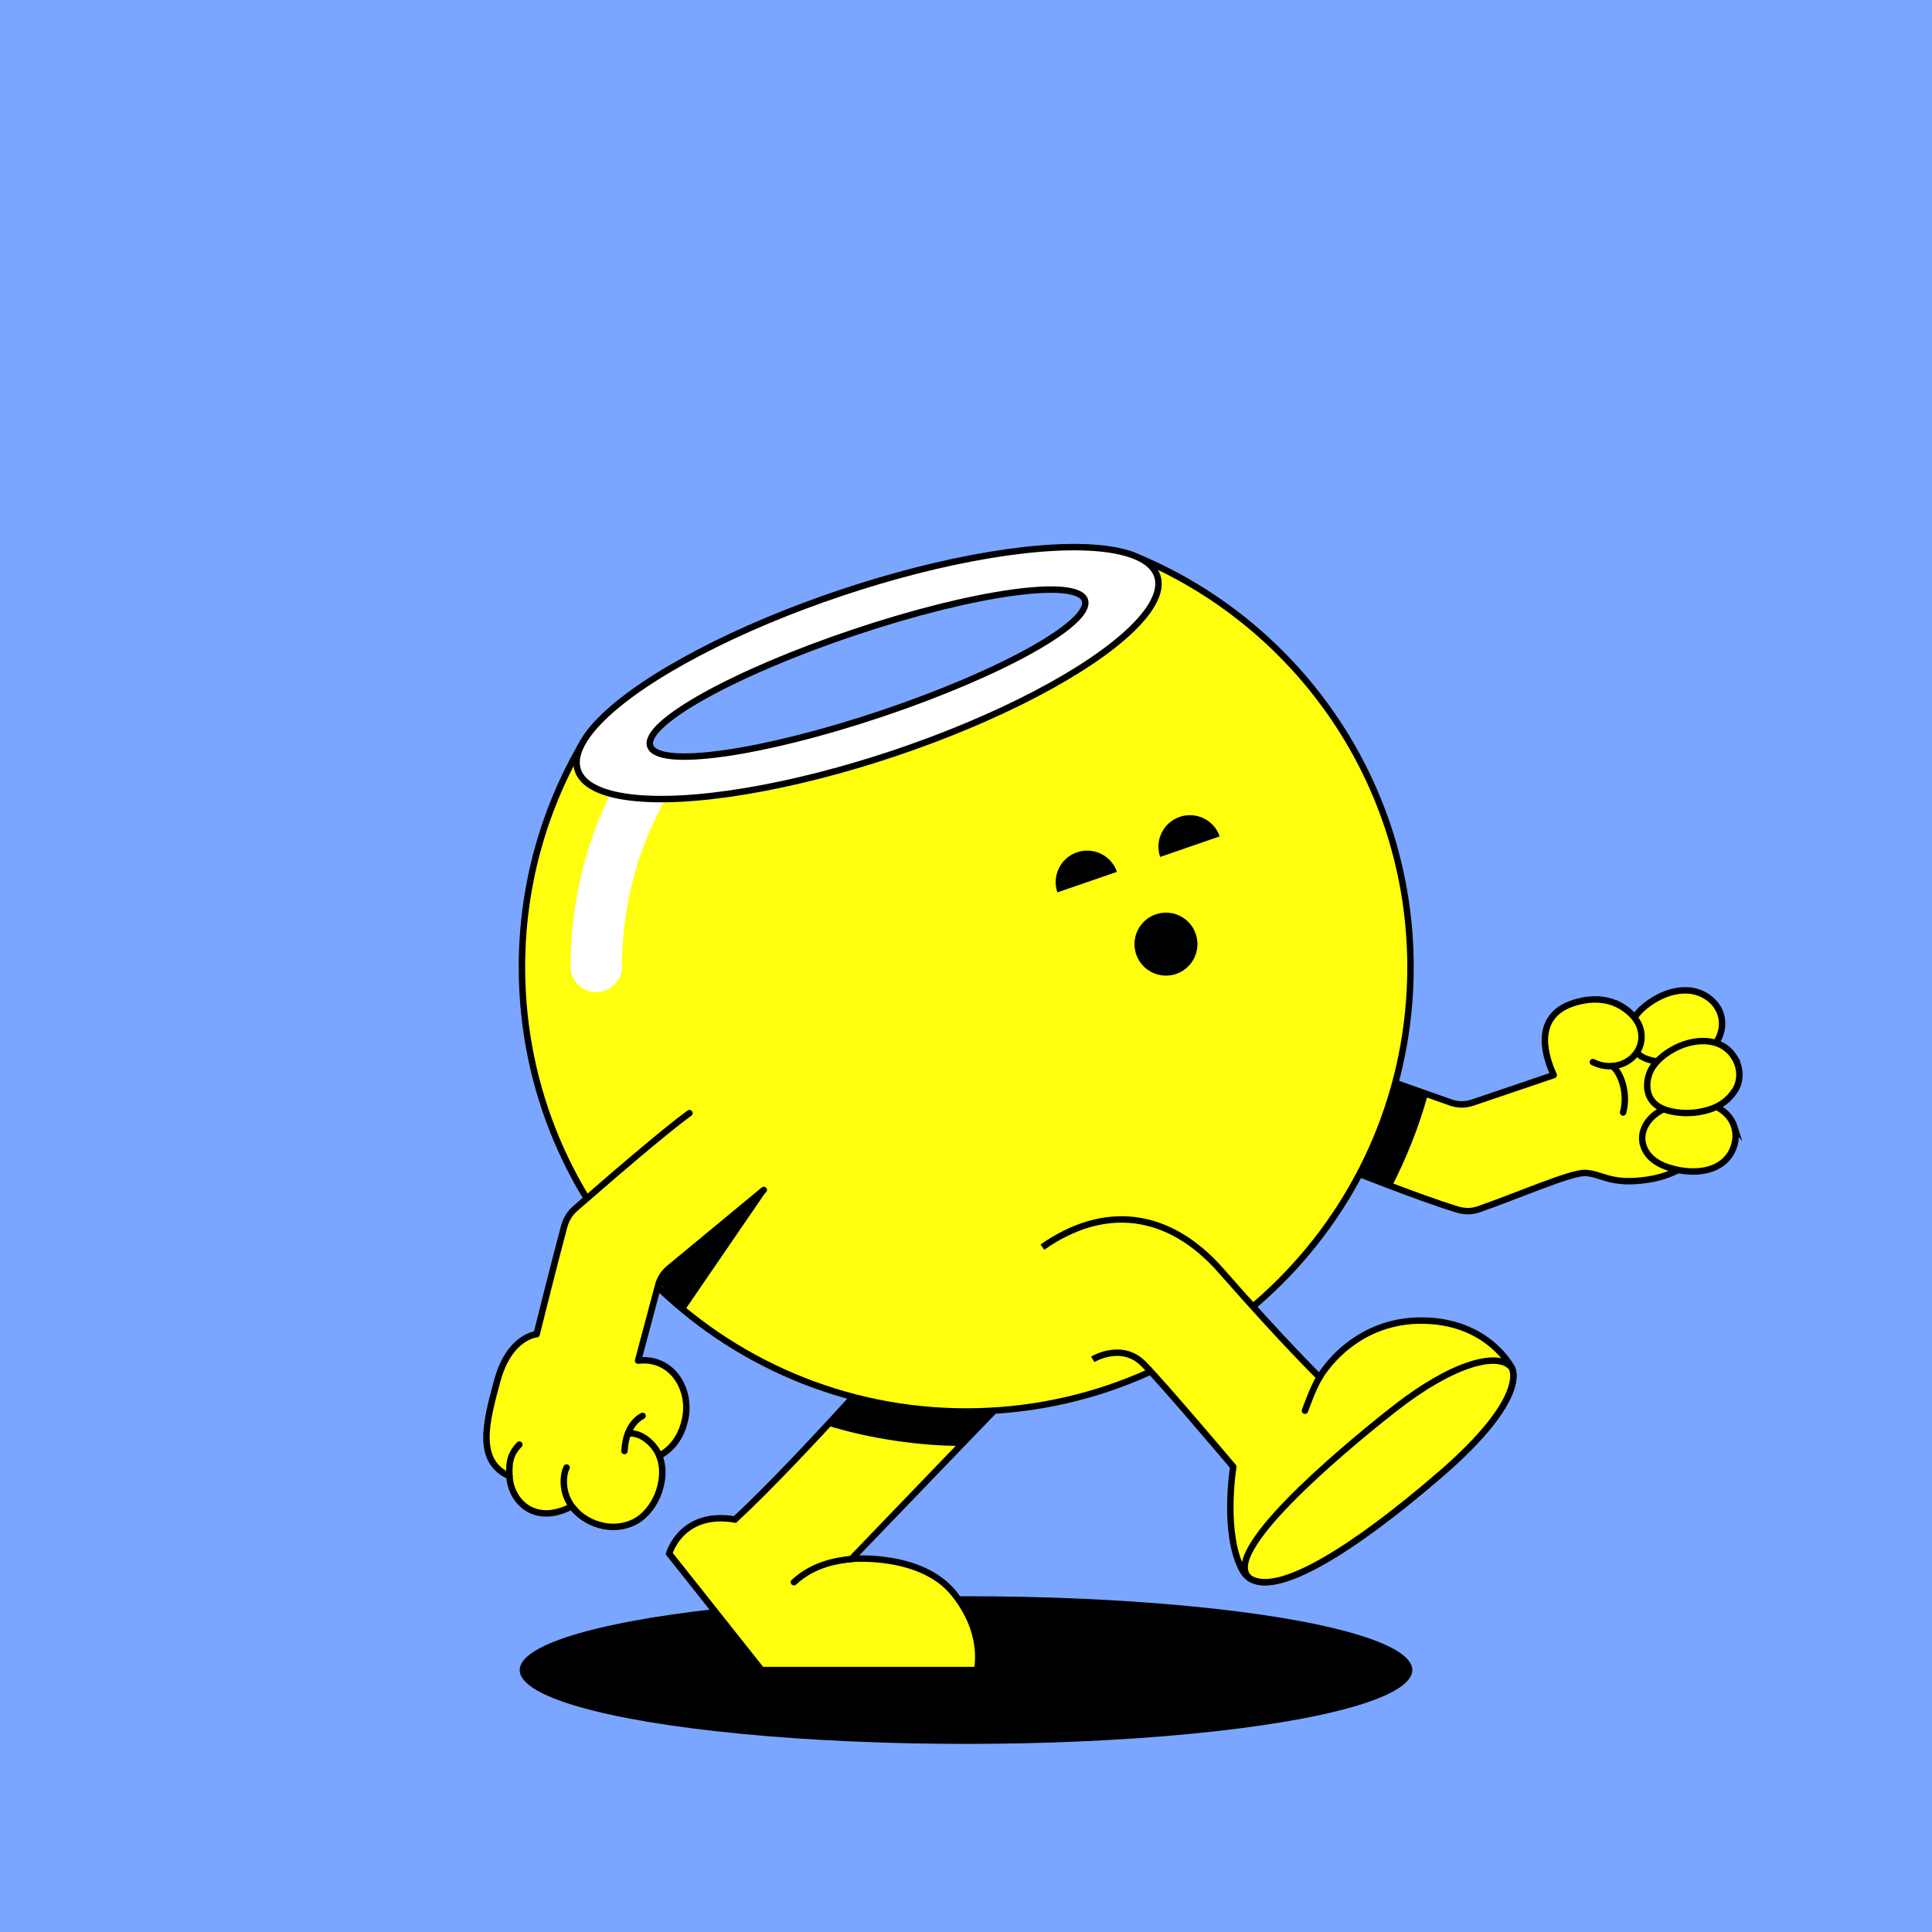 <?xml version="1.0" encoding="UTF-8"?>
<svg xmlns="http://www.w3.org/2000/svg" viewBox="0 0 600 600">
<rect x="0" y="0" width="600" height="600" fill="#333333" stroke="none"/>
<svg id="uuid-50f5b600-4bee-4d04-aa66-9a7827d0c80f" data-name="BACKGROUND" xmlns="http://www.w3.org/2000/svg" viewBox="0 0 600 600"><defs><style>
      .uuid-7826a2f3-55af-481e-b40d-34a6e43de7ed {
        fill: #7aa6ff;
      }
    </style></defs><rect class="uuid-7826a2f3-55af-481e-b40d-34a6e43de7ed" x="-1" y="-1" width="602" height="602"/></svg>
<svg id="uuid-9722f958-7a1b-41d5-b127-5f5664340acc" data-name="BACKGROUND" xmlns="http://www.w3.org/2000/svg" viewBox="0 0 600 600"><defs><style>
      .uuid-38d319f8-e1e2-4e35-8358-20269c2b2afc, .uuid-04aa5705-a527-4798-9248-8fcc4f62d66b {
        fill: #fff;
      }

      .uuid-9f9f1948-40a0-4747-af1d-9594efb41061, .uuid-621ab9aa-9a02-467e-87ae-ac926dafbcb1, .uuid-04aa5705-a527-4798-9248-8fcc4f62d66b, .uuid-c9a14ba2-b8bc-42e5-9f8d-275d1fff3c56, .uuid-6105d9dd-9f9c-48ac-a1fa-9ace9529afd0, .uuid-39fc5d50-c0b6-4d72-9b97-695125c5be4a, .uuid-332aab89-d113-4256-b1ac-e39bd2d752c7 {
        stroke: #000;
        stroke-width: 2px;
      }

      .uuid-9f9f1948-40a0-4747-af1d-9594efb41061, .uuid-621ab9aa-9a02-467e-87ae-ac926dafbcb1, .uuid-04aa5705-a527-4798-9248-8fcc4f62d66b, .uuid-39fc5d50-c0b6-4d72-9b97-695125c5be4a {
        stroke-miterlimit: 10;
      }

      .uuid-9f9f1948-40a0-4747-af1d-9594efb41061, .uuid-621ab9aa-9a02-467e-87ae-ac926dafbcb1, .uuid-c9a14ba2-b8bc-42e5-9f8d-275d1fff3c56, .uuid-332aab89-d113-4256-b1ac-e39bd2d752c7 {
        fill: #ffff0d;
      }

      .uuid-621ab9aa-9a02-467e-87ae-ac926dafbcb1, .uuid-04aa5705-a527-4798-9248-8fcc4f62d66b, .uuid-c9a14ba2-b8bc-42e5-9f8d-275d1fff3c56, .uuid-6105d9dd-9f9c-48ac-a1fa-9ace9529afd0, .uuid-39fc5d50-c0b6-4d72-9b97-695125c5be4a {
        stroke-linecap: round;
      }

      .uuid-c9a14ba2-b8bc-42e5-9f8d-275d1fff3c56, .uuid-6105d9dd-9f9c-48ac-a1fa-9ace9529afd0, .uuid-332aab89-d113-4256-b1ac-e39bd2d752c7 {
        stroke-linejoin: round;
      }

      .uuid-6105d9dd-9f9c-48ac-a1fa-9ace9529afd0 {
        fill: none;
      }

      .uuid-39fc5d50-c0b6-4d72-9b97-695125c5be4a {
        fill: #7aa6ff;
      }
    </style></defs><path class="uuid-c9a14ba2-b8bc-42e5-9f8d-275d1fff3c56" d="m409.81,359.6c9.2,3.77,29.89,12.05,42.79,16.03,2.11.65,4.41.69,6.5-.04,11.79-4.08,28.47-11.39,33.03-11.32,5.25.08,7.8,3.93,19.88,2.04,13.36-2.1,22.43-11.99,20.93-23.3-4.21-43.28-25.18-26.79-25.18-26.79,0,0-5.84-8.75-18.76-4.82-11.83,3.6-10.2,14.44-6.47,22.47l-25.29,8.58c-2.14.72-4.45.71-6.59-.02l-35.7-12.61"/><path class="uuid-621ab9aa-9a02-467e-87ae-ac926dafbcb1" d="m533.36,312.82c2.5,3.94,1.62,9.14-1.57,12.4-2.47,2.53-5.88,3.88-9.32,4.4-2.8.43-5.7.42-8.49-.08-2.14-.39-4.29-1.1-5.79-2.75-1.66-1.83-2.27-4.46-1.98-6.87.51-4.17,3.84-7.14,7.22-9.26,3.17-1.98,6.86-3.26,10.64-3.09,3.8.18,7.36,2.19,9.3,5.24Z"/><path class="uuid-621ab9aa-9a02-467e-87ae-ac926dafbcb1" d="m538.57,349.84c.97,3.03.32,6.43-1.5,9.01-3.77,5.33-11.17,5.65-16.96,4.27-3.31-.79-6.69-2.21-8.67-5.13-3.13-4.61-.82-9.79,3.48-12.56,2.58-1.66,5.61-2.67,8.63-3.14,5.73-.89,13.1,1.51,15.03,7.56Z"/><path class="uuid-621ab9aa-9a02-467e-87ae-ac926dafbcb1" d="m538.71,328.53c1.8,2.99,2.06,6.89.22,9.9-1.95,3.2-4.94,5.25-8.49,6.28-3.66,1.07-7.64,1.27-11.4.44-2.25-.5-4.53-1.38-5.96-3.28-1.86-2.47-1.89-5.68-.85-8.49,1.2-3.24,4.17-5.69,7.09-7.37,6.15-3.56,15.21-4.43,19.39,2.52Z"/><path class="uuid-621ab9aa-9a02-467e-87ae-ac926dafbcb1" d="m501.85,311.68s9.27,3.84,7.77,12.02c-1.04,5.68-8.17,9.55-14.94,6.13"/><path class="uuid-6105d9dd-9f9c-48ac-a1fa-9ace9529afd0" d="m500.67,331.08c2.41,1.63,5.11,8.04,3.4,14.42"/><path d="m443.44,339.88c-2.88,10.58-6.94,20.23-11.17,28.59-10.17-3.78-21.16-9.53-27-11.93l11.83-26.02,26.35,9.36Z"/><ellipse cx="300" cy="518.65" rx="138.6" ry="22.93"/><path class="uuid-9f9f1948-40a0-4747-af1d-9594efb41061" d="m319.36,427.14c-1.16,1.05-54.95,57-54.95,57,0,0,21.51-1.95,31.74,10.62,10.23,12.57,7.26,23.89,7.26,23.89h-66.9s-28.69-36.17-28.69-36.17c0,0,3.74-13.4,20.44-10.59,20.9-19.38,55.52-59.13,55.52-59.13l35.59,14.38Z"/><path d="m283.78,412.76l31.28,12.64-3.24,9.5c-2.93,3.03-9.76,10.12-13.64,14.14-11.92,0-27.98-2.13-41.33-6.37,13.95-15.1,26.93-29.92,26.93-29.92Z"/><path class="uuid-9f9f1948-40a0-4747-af1d-9594efb41061" d="m354.45,173.54l-.11.27-174.2,58.29c-11.49,20.13-18.05,43.43-18.05,68.27,0,76.2,61.77,137.98,137.97,137.98s137.98-61.77,137.98-137.98c0-56.89-34.43-105.72-83.58-126.83Z"/><path class="uuid-6105d9dd-9f9c-48ac-a1fa-9ace9529afd0" d="m264.41,484.14c-4.06.49-11.49,1.36-17.85,7.23"/><path class="uuid-38d319f8-e1e2-4e35-8358-20269c2b2afc" d="m185.17,308.14c-4.41,0-7.98-3.57-7.98-7.98,0-67.74,55.11-122.86,122.86-122.86,4.41,0,7.98,3.57,7.98,7.98s-3.57,7.98-7.98,7.98c-58.94,0-106.9,47.95-106.9,106.9,0,4.41-3.57,7.98-7.98,7.98Z"/><path d="m203.75,397.46l34.2-27.46-24.86,36.3c-6.73-5.1-3.66-2.61-9.34-8.83Z"/><path class="uuid-332aab89-d113-4256-b1ac-e39bd2d752c7" d="m323.72,387.31c19.14-13.4,39.15-11.3,55.52,7.36,19.6,22.35,30.57,33.06,30.57,33.06,0,0,10.74-19.34,34.77-17.5,18.26,1.4,24.84,14.43,24.84,14.43,0,0,6.21,8.82-22.45,33.5-28.66,24.68-54.93,40.92-61.14,29.46-6.21-11.46-2.82-32.1-2.82-32.1,0,0-22.02-26.09-27.94-32.01-6.79-6.79-15.71-1.36-15.71-1.36"/><path class="uuid-9f9f1948-40a0-4747-af1d-9594efb41061" d="m446.97,458.17c-25.89,22.29-49.82,37.69-58.79,32.02-9.77-7.44,26.84-38.54,44.88-52.7,18.04-14.16,32.17-17.82,36.36-12.81,0,0,6.21,8.82-22.45,33.5Z"/><path class="uuid-6105d9dd-9f9c-48ac-a1fa-9ace9529afd0" d="m409.81,427.74c-1.89,2.86-4.55,10.38-4.55,10.38"/><ellipse class="uuid-04aa5705-a527-4798-9248-8fcc4f62d66b" cx="269.41" cy="209.07" rx="94.9" ry="26.25" transform="translate(-52.5 96.54) rotate(-18.55)"/><ellipse class="uuid-39fc5d50-c0b6-4d72-9b97-695125c5be4a" cx="269.41" cy="209.07" rx="71.19" ry="13.32" transform="translate(-52.5 96.54) rotate(-18.55)"/><g><path class="uuid-c9a14ba2-b8bc-42e5-9f8d-275d1fff3c56" d="m214.11,345.7c-8.05,5.83-25.34,20.79-35.52,29.67-1.67,1.45-2.82,3.41-3.39,5.55-3.14,11.67-8.55,33.44-8.55,33.44,0,0-8.42.58-12.19,14.35-3.64,13.3-6.64,25.06,3.77,29.75.35,7.47,7.51,15.45,19.2,9.41.14-.06,1.32,1.32,1.44,1.45,2.64,2.7,6.36,4.45,10.13,4.81,3.65.36,7.61-.67,10.43-3.08,3.29-2.81,5.4-6.94,6.05-11.2.4-2.61.26-5.31-.75-7.78,0,0,6.2-2.51,8.05-11.34,1.99-9.49-4.22-19.42-14.62-18.18l6.17-23.11c.51-2.2,1.74-4.16,3.49-5.59l29.38-24.3"/><path class="uuid-6105d9dd-9f9c-48ac-a1fa-9ace9529afd0" d="m204.73,452.06c-1.37-3.47-5.39-7.08-9-6.88"/><path class="uuid-6105d9dd-9f9c-48ac-a1fa-9ace9529afd0" d="m178.86,469.3c-5.16-5.27-3.82-11.97-2.9-13.54"/><path class="uuid-6105d9dd-9f9c-48ac-a1fa-9ace9529afd0" d="m158.22,458.45c-.27-5.22.73-7.32,3.06-9.83"/><path class="uuid-6105d9dd-9f9c-48ac-a1fa-9ace9529afd0" d="m193.93,450.63c.14-2.07.48-4.16,1.32-6.06.85-1.95,2.36-3.88,4.31-4.85"/></g></svg>
<svg id="uuid-d68fbb24-c0f3-4dee-920e-134d781fb2e1" data-name="BODY" xmlns="http://www.w3.org/2000/svg" viewBox="0 0 600 600"><path d="m378.79,259.75c-1.76-5.11-7.33-7.82-12.44-6.06s-7.82,7.33-6.06,12.44"/><circle cx="362.12" cy="293.18" r="9.78" transform="translate(-9.59 12.26) rotate(-1.91)"/><path d="m346.88,270.76c-1.76-5.11-7.33-7.82-12.44-6.06-5.11,1.76-7.82,7.33-6.06,12.44"/></svg>
</svg>